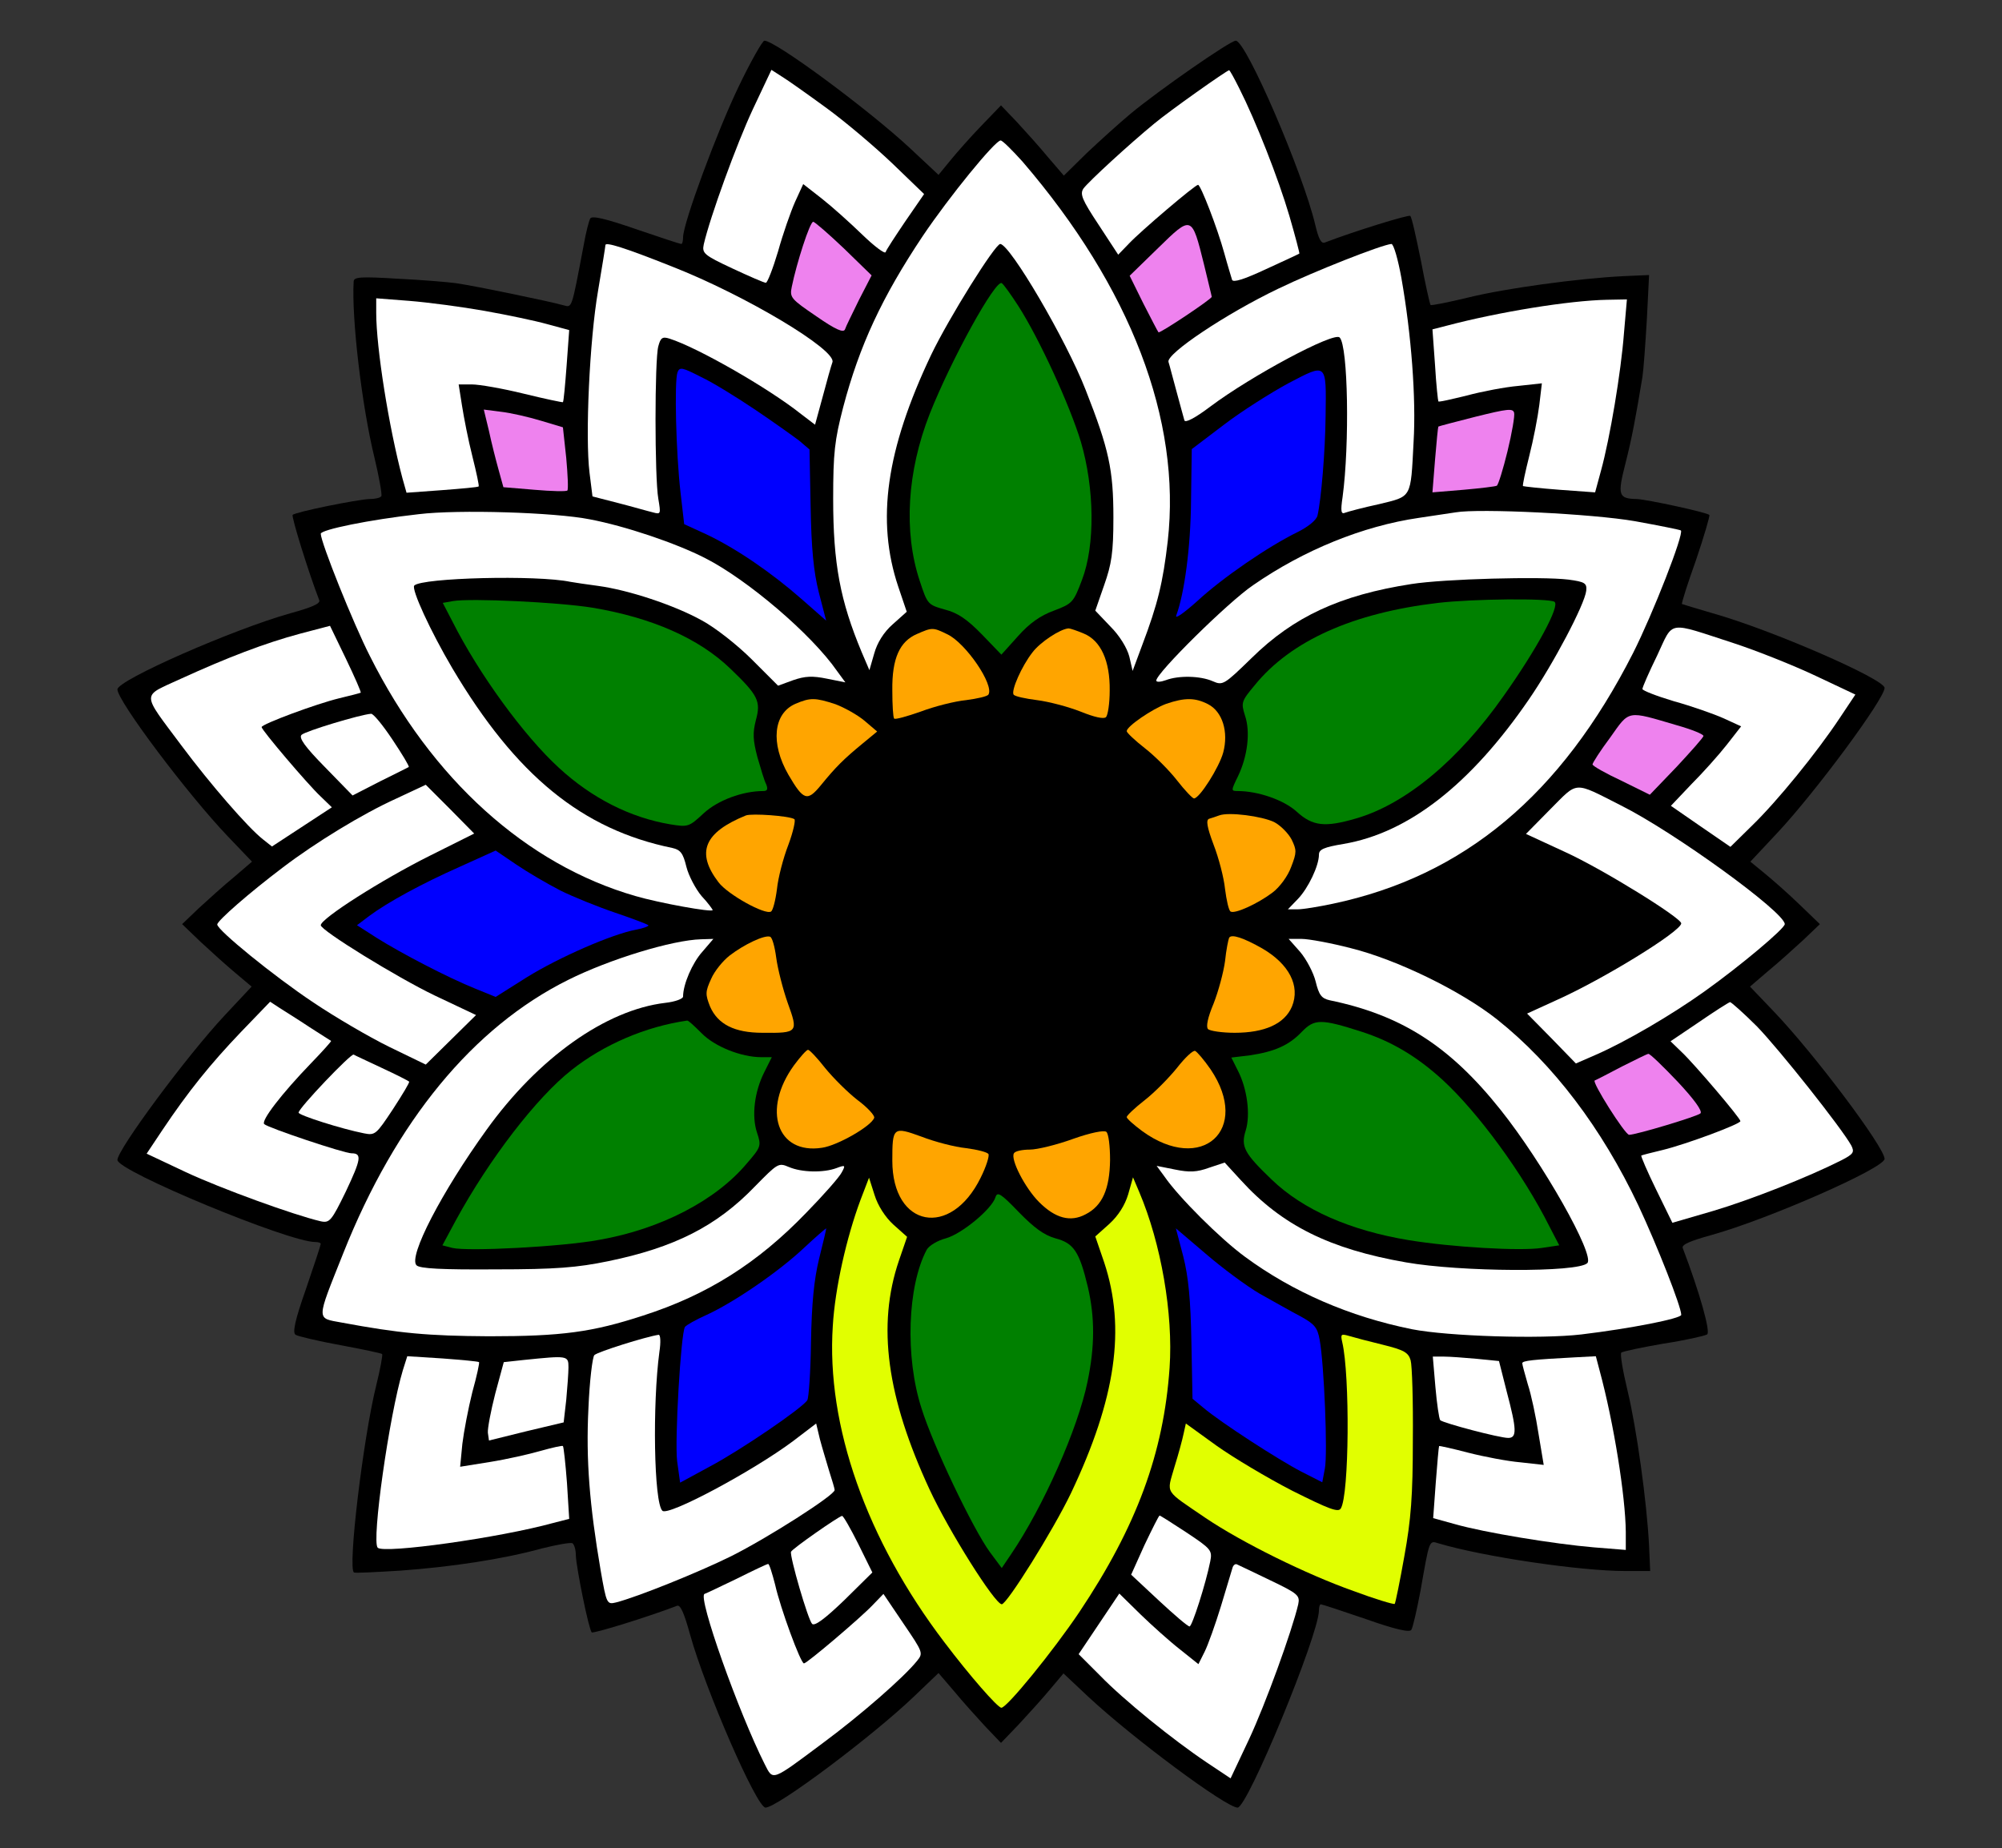 <svg version="1.1" xmlns="http://www.w3.org/2000/svg" xmlns:xlink="http://www.w3.org/1999/xlink" width="701.818" height="647.997"><rect width="100%" height="100%" fill="#333333" stroke="none"/><defs><clipPath id="clip-1"><rect x="20.764" y="0" transform="scale(1.296,1.296)" width="500" height="500" id="clip-1" fill="none"/></clipPath></defs><g fill="none" fill-rule="nonzero" stroke="none" stroke-width="1" stroke-linecap="butt" stroke-linejoin="miter" stroke-miterlimit="10" stroke-dasharray="" stroke-dashoffset="0" font-family="none" font-weight="none" font-size="none" text-anchor="none" style="mix-blend-mode: normal"><g><g><g><g><g><g><g><g><g><g><g><g><g><g><g clip-path="url(#clip-1)"><g><path d="M258.896,30.456c-7.387,15.293 -19.44,47.822 -19.44,52.747c0,1.296 -0.259,2.333 -0.648,2.333c-0.389,0 -7.517,-2.333 -15.811,-5.184c-10.886,-3.758 -15.422,-4.795 -16.07,-3.758c-0.518,0.907 -1.555,5.054 -2.333,9.461c-4.277,22.55 -4.018,21.773 -6.998,20.995c-4.406,-1.296 -32.011,-6.998 -37.843,-7.776c-2.851,-0.389 -12.053,-1.166 -20.347,-1.555c-12.701,-0.778 -15.293,-0.648 -15.422,0.907c-0.778,12.83 2.851,43.675 7.258,61.69c1.685,6.998 2.722,13.09 2.462,13.608c-0.389,0.648 -2.203,1.037 -4.147,1.037c-4.147,0.13 -26.05,4.536 -26.957,5.573c-0.518,0.518 5.443,19.829 9.331,29.938c0.389,1.166 -2.592,2.462 -10.109,4.536c-19.958,5.573 -60.653,23.458 -60.653,26.698c0,4.018 24.624,36.806 38.75,51.581l8.424,8.813l-6.35,5.443c-3.629,2.981 -9.072,7.906 -12.312,10.886l-5.832,5.573l6.48,6.221c3.629,3.37 9.072,8.294 12.182,10.886l5.702,4.795l-9.461,10.109c-13.219,14.126 -37.584,47.045 -37.584,50.674c0,3.888 60.005,28.771 69.336,28.771c1.037,0 1.944,0.259 1.944,0.648c0,0.389 -2.333,7.517 -5.184,15.811c-3.888,11.016 -4.795,15.422 -3.629,16.07c0.778,0.518 7.906,2.203 15.682,3.629c7.776,1.426 14.386,2.851 14.645,3.11c0.259,0.259 -0.648,5.314 -2.074,11.016c-4.536,18.274 -10.109,64.541 -7.776,65.578c0.389,0.259 7.646,-0.13 16.2,-0.648c17.885,-1.296 36.029,-4.018 49.637,-7.776c5.184,-1.296 10.109,-2.203 10.757,-1.814c0.648,0.518 1.166,2.333 1.166,4.277c0.13,4.147 4.536,26.05 5.573,26.957c0.518,0.518 19.829,-5.443 29.938,-9.331c1.166,-0.389 2.462,2.592 4.536,10.109c5.314,19.181 23.328,60.653 26.438,60.653c4.147,0 37.454,-25.013 51.84,-38.75l8.813,-8.424l5.443,6.35c2.981,3.629 7.906,9.072 10.886,12.312l5.573,5.832l6.221,-6.48c3.37,-3.629 8.294,-9.072 10.886,-12.182l4.795,-5.702l8.683,8.165c15.552,14.515 48.341,38.88 52.358,38.88c3.499,0 28.382,-60.394 28.512,-69.077c0,-1.166 0.259,-2.203 0.648,-2.203c0.389,0 7.517,2.333 15.811,5.184c10.238,3.629 15.422,4.795 15.941,3.758c0.518,-0.778 1.944,-6.998 3.24,-13.867c3.11,-17.755 2.981,-17.496 6.221,-16.459c15.552,4.666 49.637,9.72 65.448,9.72h8.813l-0.389,-8.813c-0.778,-15.552 -4.406,-41.342 -7.517,-54.302c-1.685,-6.998 -2.722,-13.09 -2.203,-13.478c0.518,-0.389 7.128,-1.814 14.645,-3.11c7.646,-1.166 14.515,-2.722 15.422,-3.24c1.296,-0.778 -2.592,-14.645 -8.554,-30.326c-0.389,-1.166 2.592,-2.462 10.109,-4.536c19.958,-5.573 60.653,-23.458 60.653,-26.698c0,-4.018 -24.624,-36.806 -38.75,-51.581l-8.424,-8.813l6.35,-5.443c3.629,-2.981 9.072,-7.906 12.312,-10.886l5.832,-5.573l-7.128,-6.869c-3.888,-3.758 -9.461,-8.683 -12.182,-10.886l-5.054,-4.147l9.461,-10.109c13.478,-14.386 37.584,-47.045 37.584,-50.803c0,-3.11 -39.917,-20.477 -60.264,-26.179c-5.702,-1.685 -10.498,-3.11 -10.757,-3.24c-0.259,-0.13 1.944,-7.128 4.925,-15.422c2.851,-8.424 4.925,-15.552 4.666,-15.811c-0.907,-0.907 -21.902,-5.443 -25.402,-5.573c-6.48,-0.13 -6.869,-1.296 -4.018,-12.442c2.333,-9.202 3.499,-15.552 5.962,-30.326c0.389,-2.462 1.037,-11.534 1.555,-20.218l0.778,-15.552l-8.942,0.389c-15.811,0.778 -41.472,4.277 -54.562,7.517c-6.998,1.685 -12.83,2.851 -13.09,2.592c-0.259,-0.259 -1.814,-7.128 -3.37,-15.422c-1.685,-8.294 -3.24,-15.422 -3.758,-15.811c-0.518,-0.518 -19.44,5.314 -29.938,9.331c-1.296,0.518 -2.203,-1.296 -3.37,-6.221c-4.277,-18.144 -24.235,-64.541 -27.864,-64.541c-1.944,0 -26.957,17.366 -36.936,25.661c-3.888,3.24 -10.757,9.461 -15.293,13.738l-8.035,7.906l-5.573,-6.48c-2.981,-3.629 -7.906,-9.072 -10.886,-12.312l-5.573,-5.832l-6.869,7.128c-3.758,3.888 -8.683,9.461 -10.886,12.182l-4.147,5.054l-10.109,-9.461c-14.515,-13.478 -47.045,-37.584 -50.933,-37.584c-0.648,0 -4.795,7.258 -9.072,16.2z" fill="#000000"/><path d="M289.87,37.973c6.739,4.925 17.107,13.738 23.198,19.57l10.886,10.498l-6.61,9.59c-3.499,5.184 -6.739,10.109 -6.869,10.757c-0.259,0.778 -4.018,-2.074 -8.165,-6.091c-4.277,-4.147 -10.627,-9.85 -14.256,-12.701l-6.48,-5.054l-2.851,6.221c-1.555,3.499 -4.277,11.275 -5.962,17.366c-1.814,6.091 -3.758,11.016 -4.277,11.016c-0.648,0 -5.962,-2.333 -11.794,-5.054c-9.979,-4.666 -10.627,-5.314 -9.979,-8.424c2.203,-9.59 11.534,-35.251 17.237,-47.434l6.48,-13.738l3.629,2.333c1.944,1.166 9.072,6.221 15.811,11.146z" fill="#ffffff"/><path d="M434.374,30.845c5.832,11.534 13.738,31.622 17.626,44.842c2.074,7.128 3.629,13.09 3.499,13.219c-0.13,0.13 -5.443,2.592 -11.664,5.443c-7.776,3.629 -11.534,4.795 -11.923,3.758c-0.259,-0.907 -1.555,-5.054 -2.722,-9.331c-2.462,-8.942 -8.294,-23.976 -9.202,-23.976c-1.037,0 -20.088,16.2 -24.235,20.606l-3.758,3.888l-6.869,-10.498c-5.832,-8.813 -6.61,-10.757 -5.314,-12.701c1.944,-2.592 16.2,-15.682 24.883,-22.81c5.443,-4.536 25.272,-18.533 26.179,-18.662c0.259,0 1.814,2.851 3.499,6.221z" fill="#ffffff"/><path d="M358.429,56.635c37.973,44.194 55.728,90.59 50.933,133.099c-1.685,14.515 -3.499,22.032 -8.942,36.418l-3.37,9.072l-1.166,-5.054c-0.778,-2.981 -3.37,-7.258 -6.61,-10.498l-5.314,-5.573l3.11,-8.942c2.592,-7.387 3.24,-11.275 3.24,-23.717c0,-16.718 -1.555,-23.976 -9.72,-44.712c-6.869,-17.626 -26.438,-50.933 -29.938,-51.192c-1.814,0 -18.014,25.92 -24.235,38.88c-15.811,33.307 -19.31,58.061 -11.534,81.259l2.981,8.813l-4.925,4.406c-3.11,2.722 -5.443,6.48 -6.48,10.238l-1.685,5.832l-2.722,-6.35c-7.517,-18.014 -9.979,-30.974 -9.979,-53.654c0,-16.2 0.518,-20.606 3.499,-32.141c5.702,-21.643 13.608,-38.621 27.864,-60.005c9.331,-13.867 25.402,-33.566 27.346,-33.566c0.648,0 4.018,3.37 7.646,7.387z" fill="#ffffff"/><path d="M295.832,87.091l9.72,9.461l-4.406,8.554c-2.333,4.795 -4.666,9.461 -4.925,10.368c-0.518,1.296 -3.24,0.13 -9.979,-4.536c-8.942,-6.091 -9.461,-6.61 -8.683,-10.368c1.685,-8.294 6.35,-22.81 7.517,-22.81c0.518,0 5.443,4.277 10.757,9.331z" fill="#ee82ee"/><path d="M422.062,92.664c1.426,5.962 2.722,11.146 2.722,11.405c0,0.778 -18.274,12.96 -18.662,12.442c-0.259,-0.259 -2.592,-4.795 -5.314,-10.109l-4.795,-9.72l9.979,-9.72c11.794,-11.534 11.794,-11.534 16.07,5.702z" fill="#ee82ee"/><path d="M235.568,93.441c25.79,10.109 57.802,29.29 56.246,33.566c-0.389,1.037 -1.944,6.48 -3.37,11.923l-2.722,9.979l-4.925,-3.758c-11.405,-9.072 -36.288,-23.328 -46.138,-26.438c-2.462,-0.778 -3.11,-0.259 -3.888,2.722c-1.296,4.666 -1.296,46.008 0,53.395c0.907,5.443 0.907,5.573 -1.944,4.795c-1.685,-0.389 -6.998,-1.944 -12.053,-3.24l-9.072,-2.333l-1.037,-8.294c-1.555,-12.571 0,-46.526 2.981,-63.763c1.426,-8.424 2.592,-15.682 2.592,-16.07c0,-1.166 6.739,0.907 23.328,7.517z" fill="#ffffff"/><path d="M491.269,97.459c3.499,19.829 5.184,42.25 4.277,57.413c-1.037,20.088 -0.518,19.051 -12.182,21.902c-5.443,1.166 -10.757,2.592 -11.794,2.981c-1.426,0.648 -1.685,-0.389 -0.907,-5.573c2.462,-18.274 1.944,-52.877 -1.037,-55.858c-1.944,-2.074 -30.845,13.349 -45.36,24.235c-5.314,4.018 -8.813,5.832 -9.072,4.795c-0.259,-0.778 -1.426,-5.314 -2.722,-9.979c-1.296,-4.666 -2.462,-9.331 -2.851,-10.498c-0.778,-2.851 20.088,-16.848 38.491,-25.661c12.571,-6.091 36.288,-15.422 39.658,-15.682c0.778,0 2.333,5.443 3.499,11.923z" fill="#ffffff"/><path d="M357.003,107.309c7.387,11.534 18.014,34.733 21.902,47.563c4.795,16.33 5.054,36.288 0.389,48.47c-2.981,7.906 -3.37,8.294 -9.85,10.757c-4.666,1.685 -8.554,4.406 -12.571,8.942l-5.832,6.48l-6.869,-7.128c-5.184,-5.314 -8.424,-7.517 -12.96,-8.683c-5.962,-1.685 -6.091,-1.814 -8.813,-10.109c-5.702,-17.237 -4.406,-38.232 3.499,-58.45c7.646,-19.31 23.069,-47.174 25.272,-45.878c0.648,0.389 3.24,4.018 5.832,8.035z" fill="#008000"/><path d="M169.861,108.993c8.035,1.426 17.885,3.499 22.032,4.666l7.646,2.074l-0.907,12.442c-0.518,6.869 -1.037,12.571 -1.296,12.83c-0.13,0.13 -6.35,-1.166 -13.738,-2.981c-7.387,-1.814 -15.552,-3.24 -18.144,-3.24h-4.666l1.166,7.387c0.648,4.147 2.203,12.182 3.629,17.755c1.426,5.702 2.462,10.498 2.203,10.627c-0.259,0.259 -5.962,0.778 -12.83,1.296l-12.442,0.907l-1.426,-5.054c-4.795,-18.014 -9.202,-45.749 -9.202,-58.061v-5.054l11.664,0.907c6.48,0.518 18.274,2.074 26.309,3.499z" fill="#ffffff"/><path d="M569.288,116.899c-1.037,13.608 -4.925,36.806 -8.035,48.082l-2.074,7.646l-12.442,-0.907c-6.869,-0.518 -12.571,-1.166 -12.83,-1.296c-0.259,-0.13 0.778,-4.925 2.203,-10.627c1.426,-5.573 2.981,-13.608 3.499,-17.755l0.907,-7.646l-8.294,0.907c-4.536,0.389 -12.701,1.944 -18.014,3.37c-5.314,1.296 -9.72,2.333 -9.979,2.074c-0.13,-0.13 -0.778,-5.962 -1.166,-12.701l-0.907,-12.571l5.054,-1.296c18.144,-4.795 42.768,-8.813 56.117,-9.072l6.998,-0.13z" fill="#ffffff"/><path d="M264.858,143.726c6.35,4.277 13.219,9.202 15.293,10.757l3.629,3.11l0.389,19.958c0.259,14.774 1.037,22.81 2.851,30.067l2.592,9.979l-8.554,-7.517c-10.627,-9.331 -22.939,-17.755 -33.307,-22.68l-7.906,-3.629l-1.296,-11.275c-1.555,-13.478 -2.203,-38.88 -1.037,-41.99c0.778,-1.944 1.685,-1.685 8.294,1.685c4.147,1.944 12.701,7.258 19.051,11.534z" fill="#0000ff"/><path d="M464.701,145.8c-0.13,12.442 -1.555,29.549 -2.851,34.992c-0.389,1.555 -3.24,3.888 -6.869,5.702c-10.368,5.054 -26.438,16.07 -35.251,24.235c-4.795,4.277 -7.906,6.48 -7.387,5.054c2.851,-7.646 5.054,-23.846 5.184,-40.176l0.259,-18.144l11.275,-8.554c6.091,-4.666 16.33,-11.146 22.55,-14.515c13.608,-7.128 13.349,-7.387 13.09,11.405z" fill="#0000ff"/><path d="M528.464,158.241c-1.555,6.35 -3.24,11.794 -3.758,12.053c-0.389,0.259 -5.702,0.907 -11.664,1.426l-10.886,0.907l0.907,-11.405c0.518,-6.35 1.037,-11.534 1.166,-11.664c0.13,-0.13 6.091,-1.685 13.219,-3.499c11.016,-2.722 12.96,-2.981 13.349,-1.296c0.259,1.037 -0.778,7.128 -2.333,13.478z" fill="#ee82ee"/><path d="M189.56,147.485l7.776,2.333l1.166,10.757c0.518,5.832 0.778,11.016 0.389,11.405c-0.389,0.389 -5.573,0.259 -11.534,-0.259l-10.886,-0.907l-1.685,-6.091c-0.907,-3.24 -2.462,-9.331 -3.37,-13.608l-1.814,-7.517l6.091,0.778c3.37,0.389 9.59,1.814 13.867,3.11z" fill="#ee82ee"/><path d="M206.797,182.088c12.312,2.333 30.067,8.294 40.435,13.608c14.774,7.517 37.325,26.698 46.267,39.658l2.851,3.888l-6.48,-1.296c-5.054,-1.037 -7.646,-0.907 -11.794,0.518l-5.314,1.944l-9.202,-9.202c-5.054,-5.054 -12.96,-11.275 -17.626,-13.738c-9.59,-5.314 -25.661,-10.627 -36.288,-12.053c-3.888,-0.518 -8.294,-1.166 -9.72,-1.426c-11.794,-2.462 -51.97,-1.426 -54.691,1.296c-1.166,1.166 5.702,16.07 13.349,29.03c22.291,37.584 45.49,56.506 77.112,62.986c2.851,0.648 3.758,1.814 4.925,6.61c0.778,3.11 3.24,7.776 5.314,10.238c2.203,2.333 3.888,4.666 3.888,4.925c0,0.907 -18.662,-2.462 -27.086,-4.925c-38.232,-11.016 -71.41,-40.954 -93.053,-84.11c-5.832,-11.405 -17.237,-39.917 -17.237,-42.898c0,-1.426 16.978,-4.925 34.344,-6.869c13.867,-1.685 47.693,-0.648 60.005,1.814z" fill="#ffffff"/><path d="M573.176,182.736c8.554,1.555 15.682,2.981 16.07,3.24c1.166,1.166 -9.85,29.29 -16.718,42.898c-25.272,49.766 -59.227,78.278 -105.365,87.998c-4.925,1.037 -10.368,1.944 -12.312,1.944h-3.37l3.499,-3.629c3.629,-3.758 7.387,-11.664 7.387,-15.552c0,-1.814 1.685,-2.592 8.683,-3.758c22.81,-3.888 44.582,-20.995 64.93,-50.674c8.554,-12.442 19.57,-33.307 20.088,-38.102c0.259,-2.592 -0.389,-3.11 -6.221,-3.888c-9.331,-1.166 -43.675,-0.259 -55.08,1.555c-25.013,3.888 -41.213,11.405 -55.987,25.92c-9.59,9.331 -10.109,9.72 -13.608,8.165c-4.406,-1.944 -12.053,-2.074 -16.459,-0.389c-1.814,0.648 -3.37,0.778 -3.37,0.13c0,-2.592 25.142,-27.475 33.955,-33.437c17.755,-12.312 38.491,-20.736 58.061,-23.587c5.314,-0.778 11.146,-1.685 12.96,-1.944c8.165,-1.426 48.082,0.518 62.856,3.11z" fill="#ffffff"/><path d="M207.704,213.062c20.866,3.499 37.325,10.757 48.341,21.384c9.72,9.331 10.757,11.405 8.942,18.014c-1.166,4.536 -1.037,6.998 0.518,12.96c1.166,4.018 2.462,8.424 3.11,9.59c0.648,1.685 0.389,2.333 -1.037,2.333c-7.258,0 -15.941,3.24 -20.866,7.776c-5.184,4.795 -5.443,4.925 -11.794,3.888c-13.867,-2.333 -27.346,-9.072 -39.01,-19.829c-12.182,-11.146 -27.994,-32.789 -37.325,-51.322l-3.37,-6.48l3.629,-0.648c6.221,-1.037 36.806,0.389 48.859,2.333z" fill="#008000"/><path d="M544.923,210.989c2.074,1.296 -6.091,16.459 -17.755,32.918c-15.811,22.55 -34.344,37.973 -51.71,43.027c-11.016,3.24 -15.293,2.722 -20.866,-2.333c-4.536,-4.147 -13.608,-7.258 -20.736,-7.258c-2.333,0 -2.333,-0.13 0.13,-5.184c3.37,-6.998 4.406,-15.552 2.462,-21.254c-1.426,-4.536 -1.296,-5.054 3.37,-10.627c12.701,-15.682 34.603,-25.402 64.282,-28.901c12.182,-1.426 38.75,-1.685 40.824,-0.389z" fill="#008000"/><path d="M126.445,242.87c-0.259,0.13 -3.629,1.037 -7.517,1.944c-8.035,1.944 -27.216,9.072 -27.216,10.109c0,1.037 16.07,19.958 20.606,24.235l4.018,3.888l-10.498,6.869l-10.498,6.869l-3.11,-2.462c-5.314,-4.147 -18.533,-19.44 -28.512,-32.789c-14.386,-19.31 -14.256,-17.107 -0.259,-23.587c16.2,-7.387 29.29,-12.442 41.861,-15.811l10.368,-2.722l5.573,11.534c3.11,6.48 5.443,11.794 5.184,11.923z" fill="#ffffff"/><path d="M607.779,225.504c8.294,2.722 21.254,7.906 28.901,11.534l13.738,6.48l-5.443,8.165c-8.165,12.312 -22.032,29.29 -30.715,37.714l-7.646,7.517l-10.368,-7.128l-10.498,-7.258l7.128,-7.517c4.018,-4.018 9.59,-10.238 12.442,-13.867l5.054,-6.48l-6.221,-2.851c-3.499,-1.555 -11.275,-4.277 -17.366,-5.962c-6.091,-1.814 -11.016,-3.758 -11.016,-4.277c0,-0.648 2.333,-5.962 5.184,-11.794c5.832,-12.442 3.24,-11.923 26.827,-4.277z" fill="#ffffff"/><path d="M332.12,222.393c6.48,3.11 16.459,17.755 14.386,21.125c-0.389,0.648 -3.888,1.426 -7.776,1.944c-4.018,0.389 -11.146,2.203 -15.941,4.018c-4.795,1.685 -8.942,2.851 -9.331,2.462c-0.389,-0.389 -0.648,-4.795 -0.648,-9.979c-0.13,-11.146 2.592,-17.107 8.683,-19.699c5.314,-2.333 5.573,-2.333 10.627,0.13z" fill="#ffa500"/><path d="M379.942,222.134c5.962,2.462 9.202,9.59 9.072,19.958c0,4.536 -0.648,8.683 -1.296,9.331c-0.778,0.778 -4.147,0 -8.942,-1.944c-4.277,-1.685 -11.146,-3.499 -15.293,-4.018c-4.018,-0.518 -7.776,-1.296 -8.165,-1.944c-0.907,-1.426 2.851,-9.979 6.61,-14.774c2.722,-3.629 9.85,-8.294 12.701,-8.424c0.518,0 2.851,0.778 5.314,1.814z" fill="#ffa500"/><path d="M292.851,246.888c3.11,1.166 7.776,3.758 10.238,5.832l4.406,3.758l-5.184,4.277c-6.61,5.443 -9.331,8.165 -14.515,14.515c-4.795,5.832 -6.091,5.443 -11.405,-3.629c-6.35,-11.016 -5.314,-21.514 2.462,-24.883c5.184,-2.203 6.869,-2.203 13.997,0.13z" fill="#ffa500"/><path d="M423.488,246.888c5.054,2.592 7.258,9.72 5.314,16.978c-1.426,5.184 -8.294,16.07 -10.238,16.07c-0.518,0 -3.24,-2.851 -5.962,-6.35c-2.722,-3.499 -7.776,-8.554 -11.275,-11.275c-3.499,-2.722 -6.35,-5.443 -6.35,-5.962c0,-1.685 8.942,-7.776 13.867,-9.59c6.48,-2.203 10.109,-2.203 14.645,0.13z" fill="#ffa500"/><path d="M137.591,259.329c3.37,5.054 5.962,9.331 5.702,9.59c-0.259,0.13 -4.795,2.462 -10.109,5.054l-9.59,4.925l-9.72,-9.979c-6.998,-7.128 -9.202,-10.238 -8.165,-11.275c1.296,-1.296 20.606,-7.128 24.365,-7.387c0.778,-0.13 4.147,4.018 7.517,9.072z" fill="#ffffff"/><path d="M587.821,254.275c5.054,1.426 9.331,3.11 9.331,3.758c0,0.518 -4.277,5.314 -9.331,10.757l-9.461,9.85l-9.979,-4.925c-5.573,-2.592 -10.109,-5.184 -10.109,-5.702c0,-0.518 2.722,-4.795 6.221,-9.461c6.869,-9.72 5.702,-9.461 23.328,-4.277z" fill="#ee82ee"/><path d="M369.574,254.793c26.438,6.61 47.304,29.678 52.099,57.931c1.685,9.979 1.685,12.571 0,22.55c-2.722,15.811 -9.072,28.253 -20.088,39.139c-14.386,14.386 -30.456,21.125 -50.414,20.995c-20.477,0 -36.547,-6.61 -50.803,-20.866c-14.126,-14.126 -20.995,-30.586 -21.125,-50.414c0,-19.829 6.869,-36.418 21.254,-50.803c18.144,-18.274 43.416,-25.013 69.077,-18.533z" fill="#000000"/><path d="M150.68,300.024c-16.848,8.424 -38.232,22.032 -38.232,24.365c0,1.814 26.698,18.274 39.917,24.624l14.515,6.869l-8.813,8.683l-8.813,8.683l-12.83,-6.221c-7.128,-3.499 -19.051,-10.498 -26.568,-15.552c-13.997,-9.331 -33.696,-25.402 -33.696,-27.346c0,-1.296 11.275,-11.146 22.939,-19.958c11.405,-8.683 27.864,-18.792 39.917,-24.235l10.238,-4.795l8.554,8.554l8.424,8.554z" fill="#ffffff"/><path d="M568.251,282.398c18.662,9.331 57.413,37.454 57.413,41.602c0,1.555 -15.422,14.515 -28.123,23.587c-11.794,8.424 -27.864,17.755 -37.973,22.162l-7.128,3.11l-8.554,-8.813l-8.554,-8.683l10.498,-4.795c16.2,-7.258 43.416,-23.976 43.546,-26.827c0,-1.944 -27.605,-19.051 -40.694,-25.013l-13.738,-6.35l8.554,-8.683c9.85,-9.85 7.906,-9.85 24.754,-1.296z" fill="#ffffff"/><path d="M278.466,287.193c0.518,0.259 -0.389,4.406 -2.074,8.942c-1.814,4.666 -3.629,11.664 -4.018,15.552c-0.518,4.018 -1.426,7.517 -2.074,7.906c-2.074,1.296 -15.163,-5.962 -18.403,-10.238c-8.035,-10.498 -5.054,-17.496 9.59,-23.458c2.074,-0.778 15.163,0.13 16.978,1.296z" fill="#ffa500"/><path d="M446.686,288.23c2.203,1.166 4.925,3.888 6.091,6.091c1.814,3.758 1.814,4.536 -0.13,9.59c-1.166,3.24 -4.018,7.128 -6.61,9.072c-5.184,3.888 -13.09,7.517 -14.645,6.61c-0.648,-0.389 -1.426,-3.888 -1.944,-7.906c-0.389,-3.888 -2.203,-10.886 -4.018,-15.552c-2.333,-6.221 -2.722,-8.683 -1.555,-9.072c0.907,-0.259 2.462,-0.778 3.499,-1.166c3.37,-1.296 15.034,0.259 19.31,2.333z" fill="#ffa500"/><path d="M196.429,312.206c4.406,2.203 13.09,5.702 19.181,7.776c6.091,2.074 11.275,4.018 11.664,4.406c0.389,0.259 -1.555,1.037 -4.277,1.555c-8.424,1.555 -27.086,9.72 -38.362,16.718l-10.886,6.869l-6.998,-2.851c-9.72,-3.888 -26.309,-12.571 -34.733,-17.885l-6.869,-4.406l4.277,-3.24c6.48,-4.795 18.274,-11.275 32.011,-17.366l12.312,-5.573l7.258,4.925c4.018,2.722 10.886,6.739 15.422,9.072z" fill="#0000ff"/><path d="M550.107,307.929c5.054,2.592 13.219,7.128 17.885,10.109l8.683,5.573l-4.277,3.24c-6.35,4.795 -17.626,10.886 -31.882,17.366l-12.442,5.573l-7.776,-5.314c-9.461,-6.48 -26.05,-14.256 -36.806,-17.496c-4.536,-1.296 -8.165,-2.722 -8.165,-3.11c0,-0.518 2.592,-1.555 5.573,-2.333c9.59,-2.333 27.086,-10.238 37.195,-16.848l9.72,-6.221l6.48,2.462c3.629,1.426 10.627,4.536 15.811,6.998z" fill="#000000"/><path d="M272.115,335.793c0.518,3.888 2.333,11.016 4.018,15.811c3.758,10.368 3.629,10.627 -8.813,10.498c-9.85,0 -15.682,-2.981 -18.403,-9.202c-1.685,-4.277 -1.685,-5.184 0.389,-9.72c1.166,-2.722 4.147,-6.35 6.48,-8.165c5.054,-3.888 12.182,-7.258 14.126,-6.61c0.778,0.13 1.685,3.499 2.203,7.387z" fill="#ffa500"/><path d="M442.539,332.553c9.331,5.443 13.349,13.09 10.368,20.347c-2.592,6.091 -9.59,9.202 -20.088,9.202c-4.406,0 -8.683,-0.648 -9.331,-1.296c-0.778,-0.778 -0.13,-4.018 1.944,-8.942c1.685,-4.277 3.499,-11.016 4.018,-14.904c0.389,-3.888 1.166,-7.646 1.426,-8.165c0.778,-1.426 5.054,0 11.664,3.758z" fill="#ffa500"/><path d="M246.195,333.72c-3.499,3.888 -6.739,11.405 -6.739,15.682c0,0.778 -2.722,1.814 -6.221,2.203c-20.866,2.462 -44.582,19.31 -62.726,44.582c-15.682,21.773 -27.475,44.453 -24.494,47.434c1.166,1.166 8.942,1.555 27.734,1.426c21.254,0 28.642,-0.648 39.398,-2.851c23.328,-4.795 38.102,-12.312 51.451,-26.179c8.035,-8.165 8.294,-8.424 11.923,-6.869c4.536,1.944 12.182,2.074 16.718,0.389c3.11,-1.166 3.24,-1.037 1.814,1.555c-0.778,1.555 -6.35,7.906 -12.442,14.126c-16.978,17.626 -34.603,28.771 -57.154,36.029c-17.885,5.832 -28.512,7.258 -54.043,7.258c-21.514,-0.13 -31.363,-1.037 -51.581,-4.795c-9.072,-1.685 -9.072,-0.259 0.518,-24.365c18.403,-46.267 45.49,-79.186 78.797,-95.774c14.515,-7.258 36.547,-13.997 46.656,-14.256l4.277,-0.13z" fill="#ffffff"/><path d="M473.513,332.424c16.2,4.018 38.75,15.034 51.322,25.013c19.699,15.682 36.677,38.102 49.507,65.189c6.61,14.126 15.034,35.51 15.034,38.362c0,1.296 -17.755,4.795 -34.992,6.869c-14.256,1.685 -46.786,0.648 -59.357,-1.814c-21.902,-4.406 -41.861,-13.09 -58.579,-25.402c-8.683,-6.35 -23.198,-20.866 -28.123,-27.994l-2.851,-3.888l6.48,1.296c5.054,1.037 7.646,0.907 11.923,-0.648l5.443,-1.814l5.702,6.221c14.386,15.811 31.104,24.106 57.802,28.771c19.051,3.37 60.394,3.629 63.634,0.259c2.722,-2.722 -15.552,-35.122 -30.456,-53.784c-17.755,-22.291 -34.733,-33.178 -59.875,-38.362c-2.851,-0.648 -3.758,-1.814 -4.925,-6.61c-0.778,-3.11 -3.24,-7.776 -5.443,-10.368l-4.018,-4.536h4.536c2.462,0 10.238,1.426 17.237,3.24z" fill="#ffffff"/><path d="M108.56,360.158c3.888,2.462 7.258,4.666 7.517,4.795c0.13,0.13 -2.981,3.629 -6.998,7.776c-10.498,10.886 -17.626,20.218 -16.459,21.384c1.296,1.296 27.994,10.238 30.586,10.238c3.758,0 3.37,2.074 -1.944,13.349c-5.054,10.368 -5.702,11.146 -8.813,10.498c-9.461,-2.203 -35.122,-11.534 -47.304,-17.237l-13.738,-6.48l5.443,-8.165c9.202,-13.738 16.848,-23.198 27.605,-34.474l10.238,-10.627l3.37,2.203c1.814,1.166 6.61,4.147 10.498,6.739z" fill="#ffffff"/><path d="M615.944,359.899c7.906,8.165 29.678,35.64 33.048,41.731c1.166,2.333 0.778,2.981 -3.499,5.184c-11.794,5.962 -31.882,13.867 -44.971,17.755l-14.256,4.147l-5.702,-11.664c-3.11,-6.35 -5.443,-11.794 -5.184,-11.923c0.259,-0.13 3.629,-1.037 7.517,-1.944c8.035,-1.944 27.216,-9.072 27.216,-10.109c0,-1.037 -16.07,-19.958 -20.606,-24.235l-3.888,-3.758l9.979,-6.739c5.443,-3.758 10.368,-6.869 10.886,-6.998c0.389,0 4.666,3.758 9.461,8.554z" fill="#ffffff"/><path d="M245.936,362.232c4.536,4.666 13.867,8.424 20.995,8.424h3.629l-2.592,5.184c-3.499,6.869 -4.536,15.422 -2.592,21.254c1.555,4.666 1.426,5.054 -3.629,10.886c-10.886,12.96 -30.197,22.939 -51.581,26.698c-13.09,2.462 -46.267,4.147 -51.581,2.851l-3.499,-0.907l4.666,-8.683c11.794,-21.643 28.382,-43.157 40.565,-52.747c11.275,-8.942 26.05,-15.293 40.565,-17.366c0.389,-0.13 2.592,1.944 5.054,4.406z" fill="#008000"/><path d="M477.272,361.713c10.498,3.37 19.44,8.683 28.382,16.848c12.442,11.405 28.253,32.918 37.584,51.581l3.37,6.48l-6.091,0.907c-7.517,1.166 -31.622,-0.259 -46.656,-2.722c-20.477,-3.37 -37.066,-10.627 -48.082,-21.254c-9.59,-9.202 -10.886,-11.534 -9.072,-17.237c1.685,-5.573 0.518,-14.515 -2.722,-20.866l-2.333,-4.666l6.48,-0.778c8.683,-1.296 13.738,-3.499 18.274,-8.294c4.406,-4.536 6.739,-4.536 20.866,0z" fill="#008000"/><path d="M289.222,374.414c2.851,3.499 7.906,8.554 11.405,11.275c3.499,2.592 6.091,5.443 5.832,6.221c-0.907,2.851 -12.83,9.72 -18.274,10.498c-15.811,2.462 -21.125,-13.349 -9.85,-28.901c2.203,-2.981 4.406,-5.443 4.925,-5.443c0.518,0 3.24,2.851 5.962,6.35z" fill="#ffa500"/><path d="M424.395,374.932c14.256,21.125 -3.11,36.806 -23.976,21.643c-2.981,-2.203 -5.443,-4.406 -5.443,-4.925c0,-0.518 2.851,-3.24 6.35,-5.962c3.499,-2.722 8.554,-7.906 11.275,-11.275c2.722,-3.499 5.573,-6.221 6.35,-5.962c0.648,0.259 3.11,3.11 5.443,6.48z" fill="#ffa500"/><path d="M133.832,374.414c5.054,2.333 9.331,4.536 9.59,4.795c0.259,0.259 -2.333,4.536 -5.702,9.72c-5.832,8.813 -6.221,9.202 -10.109,8.424c-7.906,-1.555 -22.939,-6.35 -22.939,-7.258c0,-1.555 18.403,-20.866 19.31,-20.347c0.389,0.259 4.925,2.333 9.85,4.666z" fill="#ffffff"/><path d="M588.08,379.209c5.832,6.221 8.813,10.368 8.035,11.146c-1.037,1.037 -22.55,7.517 -25.013,7.517c-1.426,0 -13.219,-18.662 -12.053,-19.051c0.648,-0.259 4.925,-2.462 9.59,-4.925c4.666,-2.333 8.813,-4.406 9.202,-4.406c0.518,-0.13 5.054,4.277 10.238,9.72z" fill="#ee82ee"/><path d="M338.6,402.537c4.018,0.518 7.517,1.426 7.906,2.074c0.389,0.648 -0.778,4.406 -2.722,8.294c-10.498,21.384 -30.974,17.496 -30.974,-5.962c0,-11.794 0.259,-12.053 10.238,-8.424c4.666,1.814 11.664,3.629 15.552,4.018z" fill="#ffa500"/><path d="M389.144,406.684c-0.13,10.238 -2.722,16.07 -8.554,19.051c-5.314,2.851 -10.627,1.426 -16.33,-4.277c-4.925,-4.925 -10.109,-15.034 -8.813,-17.107c0.389,-0.778 2.981,-1.296 5.573,-1.296c2.592,0 9.461,-1.685 15.163,-3.758c6.221,-2.203 10.886,-3.11 11.664,-2.462c0.778,0.648 1.296,5.054 1.296,9.85z" fill="#ffa500"/><path d="M313.198,429.364l4.795,4.277l-2.851,8.294c-7.776,22.81 -4.277,47.952 10.757,80.352c6.739,14.515 22.81,40.046 25.272,40.176c1.814,0 18.014,-25.92 24.235,-38.88c15.811,-33.307 19.31,-57.931 11.664,-81l-3.11,-9.072l4.925,-4.406c3.11,-2.851 5.443,-6.48 6.61,-10.368l1.685,-5.962l2.203,5.184c7.646,18.014 11.923,42.638 10.627,61.56c-2.074,29.938 -11.534,55.598 -31.622,85.665c-9.331,13.867 -25.402,33.566 -27.346,33.566c-1.296,0 -11.146,-11.275 -19.958,-22.939c-27.346,-35.899 -41.472,-76.075 -39.139,-110.937c0.778,-13.219 4.795,-30.974 9.72,-44.194l2.981,-7.776l1.944,6.091c1.166,3.758 3.758,7.776 6.61,10.368z" fill="#e1ff00"/><path d="M369.963,434.159c6.48,1.685 8.424,4.666 11.405,17.107c2.462,10.627 2.462,20.736 -0.13,33.178c-3.37,16.459 -15.552,43.934 -26.827,60.523l-3.24,4.795l-4.147,-5.573c-5.962,-8.165 -19.958,-37.454 -23.976,-50.414c-5.832,-18.014 -4.925,-42.898 1.814,-55.598c0.778,-1.426 3.758,-3.24 6.739,-4.018c5.573,-1.555 16.07,-10.238 17.366,-14.386c0.648,-2.074 1.814,-1.426 8.165,5.184c5.443,5.573 8.813,8.035 12.83,9.202z" fill="#008000"/><path d="M287.149,441.287c-1.814,7.517 -2.592,15.552 -2.851,29.29c-0.13,10.368 -0.778,19.57 -1.296,20.347c-1.685,2.722 -23.328,17.496 -34.085,23.198l-10.498,5.702l-1.037,-7.517c-0.907,-7.128 1.296,-44.712 2.722,-47.045c0.389,-0.648 3.888,-2.592 7.646,-4.277c9.59,-4.406 25.142,-15.034 34.085,-23.458c4.147,-3.888 7.646,-6.869 7.776,-6.869c0.13,0.13 -1.037,4.925 -2.462,10.627z" fill="#0000ff"/><path d="M441.632,453.599c4.666,2.592 11.016,6.221 14.256,7.906c4.925,2.722 5.962,3.888 6.739,8.294c1.555,8.424 2.851,39.917 1.814,45.101l-0.907,4.795l-7.387,-3.758c-7.776,-4.018 -28.253,-17.237 -34.344,-22.421l-3.758,-3.11l-0.389,-19.958c-0.259,-14.645 -1.037,-22.81 -2.851,-29.938l-2.592,-9.85l10.498,8.942c5.702,4.925 14.256,11.275 18.922,13.997z" fill="#0000ff"/><path d="M231.162,473.947c-2.462,18.274 -1.944,52.877 1.037,55.728c1.944,2.074 31.882,-13.997 45.749,-24.365l8.165,-6.221l1.296,5.443c0.778,2.981 2.333,8.035 3.24,11.146c1.037,3.24 1.944,6.221 1.944,6.739c0,1.814 -23.587,16.848 -36.288,23.198c-11.534,5.702 -32.789,14.256 -40.306,16.2c-3.24,0.778 -3.37,0.648 -5.443,-11.275c-3.888,-22.81 -5.184,-38.75 -4.277,-56.765c0.389,-9.59 1.426,-18.014 2.074,-18.662c1.166,-1.166 18.144,-6.48 22.55,-7.128c0.648,0 0.778,2.592 0.259,5.962z" fill="#ffffff"/><path d="M484.789,471.484c7.387,1.814 8.942,2.722 9.72,5.443c0.518,1.814 0.907,14.256 0.778,27.864c0,19.57 -0.648,27.994 -2.981,40.824c-1.555,8.813 -3.11,16.33 -3.37,16.718c-0.389,0.259 -6.869,-1.685 -14.515,-4.536c-16.459,-5.832 -39.01,-16.978 -51.71,-25.531c-14.774,-10.109 -13.738,-8.294 -11.016,-17.885c1.426,-4.536 2.851,-9.85 3.24,-11.794l0.778,-3.499l10.757,7.776c5.832,4.147 17.755,11.275 26.568,15.811c12.96,6.48 16.07,7.646 16.978,6.221c2.981,-4.666 3.24,-46.786 0.518,-58.32c-0.648,-2.851 -0.389,-2.981 2.333,-2.203c1.685,0.518 7.128,1.944 11.923,3.11z" fill="#e1ff00"/><path d="M167.917,477.575c0.259,0.13 -0.778,4.925 -2.333,10.498c-1.426,5.702 -2.981,13.867 -3.499,18.144l-0.778,8.035l10.498,-1.685c5.702,-0.907 13.738,-2.722 17.755,-3.888c4.147,-1.166 7.646,-1.944 7.776,-1.685c0.259,0.259 0.907,6.091 1.426,12.96l0.778,12.571l-5.573,1.426c-18.662,5.184 -59.486,10.886 -61.56,8.683c-2.203,-2.203 4.018,-46.267 8.813,-62.208l1.555,-4.925l12.312,0.778c6.869,0.518 12.571,1.037 12.83,1.296z" fill="#ffffff"/><path d="M199.28,479.39c0,1.944 -0.389,7.128 -0.778,11.405l-0.907,7.906l-13.09,3.11l-13.09,3.24l-0.389,-2.722c-0.13,-1.555 1.037,-7.646 2.592,-13.738l2.981,-11.016l7.128,-0.778c15.293,-1.555 15.552,-1.555 15.552,2.592z" fill="#ffffff"/><path d="M517.707,476.409l7.776,0.778l2.722,10.757c3.499,13.219 3.629,16.2 0.518,16.2c-3.11,0 -22.68,-5.184 -23.846,-6.221c-0.389,-0.518 -1.166,-5.702 -1.685,-11.664l-0.907,-10.627h3.888c2.074,0 7.258,0.389 11.534,0.778z" fill="#ffffff"/><path d="M560.734,480.427c5.054,18.662 9.072,44.194 9.202,56.635v6.35l-11.275,-0.907c-13.738,-1.166 -38.362,-5.184 -48.73,-8.165l-7.517,-2.074l0.907,-12.442c0.518,-6.869 1.037,-12.571 1.166,-12.83c0.13,-0.13 4.795,0.907 10.238,2.333c5.573,1.426 13.738,2.981 18.274,3.37l8.165,0.907l-1.814,-10.886c-0.907,-5.962 -2.592,-13.867 -3.758,-17.366c-1.037,-3.629 -1.944,-6.869 -1.944,-7.387c0,-0.907 3.758,-1.296 18.403,-2.074l7.387,-0.389z" fill="#ffffff"/><path d="M300.886,541.339l4.925,9.979l-9.85,9.72c-6.739,6.48 -10.368,9.202 -11.275,8.294c-1.426,-1.426 -7.906,-23.717 -7.387,-25.272c0.389,-1.037 16.718,-12.442 17.885,-12.571c0.389,-0.13 2.981,4.406 5.702,9.85z" fill="#ffffff"/><path d="M415.971,537.321c8.554,5.702 9.072,6.221 8.294,10.109c-1.555,7.776 -6.35,22.81 -7.258,22.81c-0.648,0 -5.443,-4.147 -10.757,-9.072l-9.72,-9.072l4.666,-10.368c2.722,-5.702 5.054,-10.368 5.314,-10.368c0.259,0 4.536,2.722 9.461,5.962z" fill="#ffffff"/><path d="M271.726,555.595c1.814,8.165 8.942,27.605 10.109,27.605c1.037,0 19.958,-16.07 24.106,-20.477l3.758,-3.888l6.998,10.368c6.869,10.109 6.998,10.368 4.795,13.09c-4.536,5.702 -19.829,19.051 -32.789,28.642c-18.403,13.738 -17.626,13.478 -20.606,7.646c-9.202,-18.274 -23.587,-58.709 -21.125,-59.746c0.518,-0.13 5.573,-2.592 11.275,-5.314c5.702,-2.851 10.627,-5.184 11.016,-5.184c0.389,-0.13 1.426,3.24 2.462,7.258z" fill="#ffffff"/><path d="M445.261,554.039c9.72,4.666 10.498,5.314 9.85,8.424c-2.203,9.461 -11.534,35.122 -17.237,47.304l-6.48,13.738l-8.165,-5.443c-12.182,-8.165 -29.29,-22.032 -37.584,-30.586l-7.517,-7.517l7.128,-10.627l7.128,-10.627l7.387,7.258c4.147,4.018 10.368,9.59 13.867,12.312l6.48,5.184l2.203,-4.406c1.166,-2.333 3.758,-9.59 5.702,-15.941c1.944,-6.48 3.758,-12.442 4.018,-13.349c0.259,-1.037 1.037,-1.555 1.555,-1.296c0.518,0.259 5.832,2.722 11.664,5.573z" fill="#ffffff"/></g></g></g></g></g></g></g></g></g></g></g></g></g></g></g></g></g></svg>